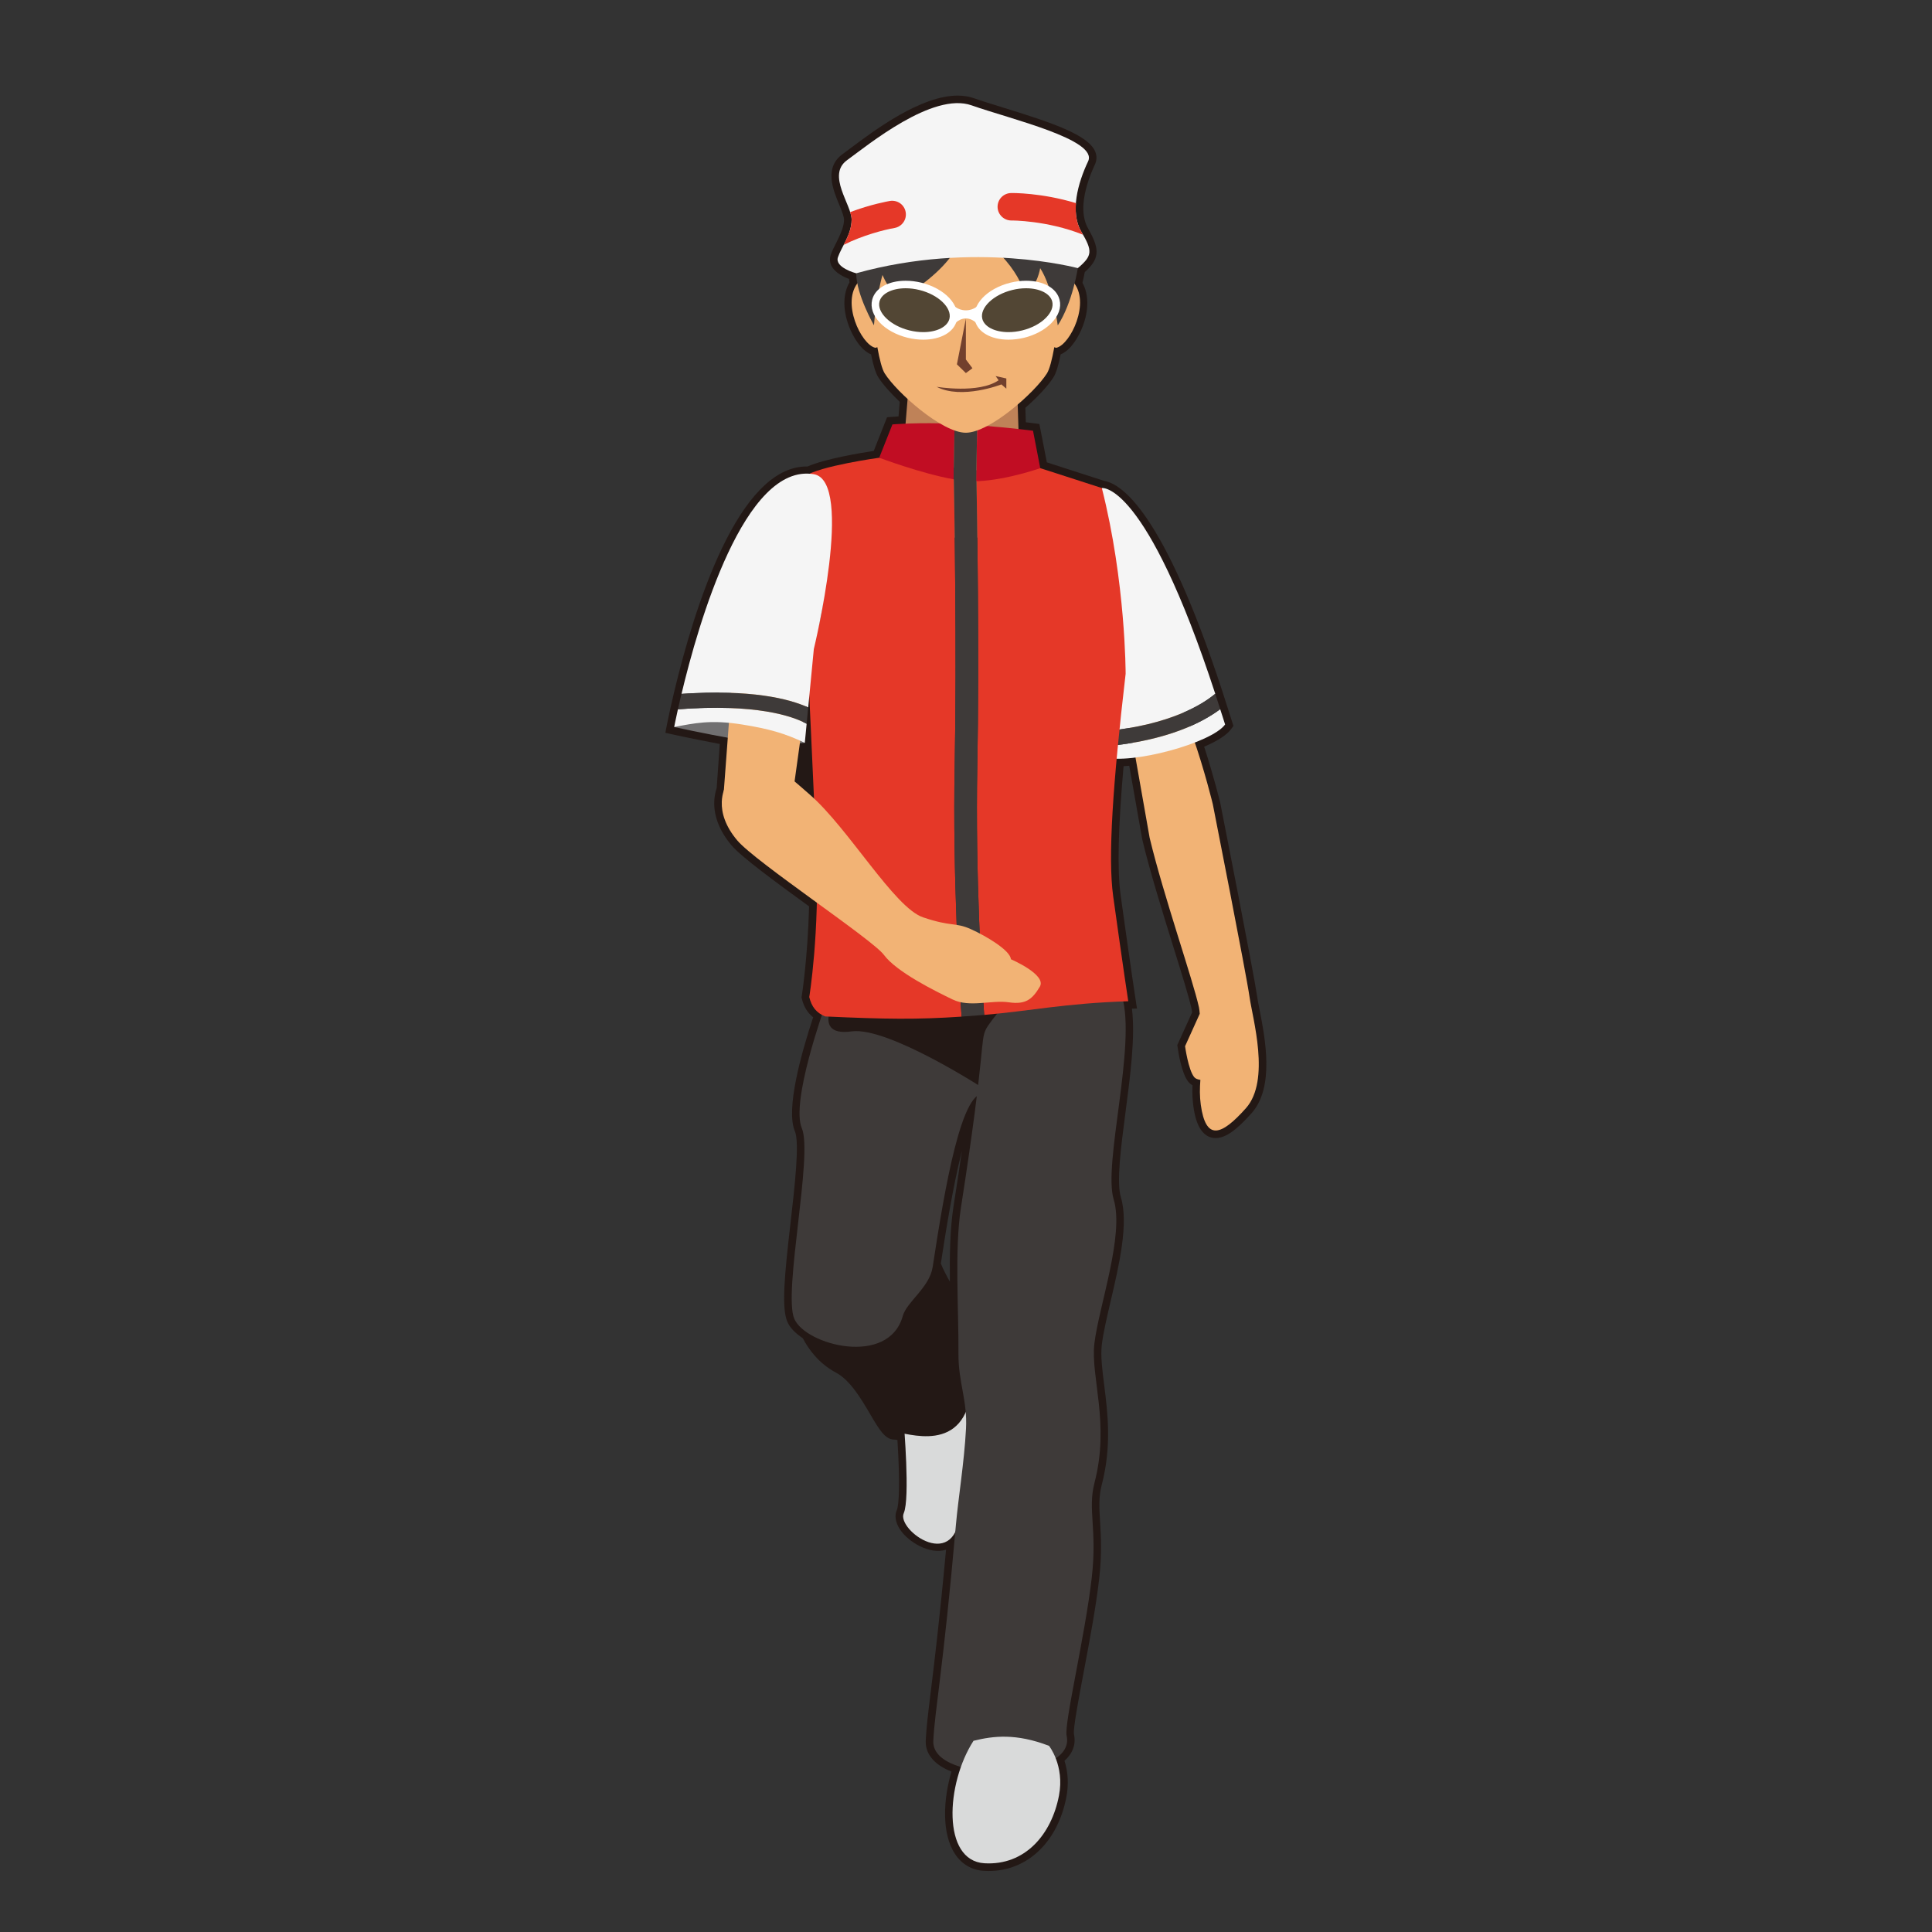 <?xml version="1.0" encoding="utf-8"?>
<!-- Generator: Adobe Illustrator 17.0.0, SVG Export Plug-In . SVG Version: 6.00 Build 0)  -->
<!DOCTYPE svg PUBLIC "-//W3C//DTD SVG 1.1//EN" "http://www.w3.org/Graphics/SVG/1.1/DTD/svg11.dtd">
<svg version="1.1" id="レイヤー_1" xmlns="http://www.w3.org/2000/svg" xmlns:xlink="http://www.w3.org/1999/xlink" x="0px"
	 y="0px" width="64px" height="64px" viewBox="0 0 64 64" style="enable-background:new 0 0 64 64;" xml:space="preserve">
<rect x="0" y="0" width="64" height="64" fill="#333333" stroke="none"/>
<path style="fill:#231815;" d="M32.756,61.979c-0.053,0-0.107-0.002-0.162-0.005
	c-0.401-0.024-0.732-0.217-0.957-0.557c-0.452-0.683-0.39-1.819-0.118-2.731
	c-0.766-0.301-0.867-0.766-0.853-1.031c0.022-0.438,0.08-0.907,0.167-1.619
	c0.116-0.947,0.288-2.34,0.506-4.701c-0.53,0.176-1.254-0.252-1.528-0.674
	c-0.147-0.228-0.184-0.453-0.103-0.637c0.07-0.157,0.115-0.86,0.02-2.322
	C29.686,47.693,29.651,47.688,29.625,47.688c-0.305,0-0.501-0.334-0.798-0.839
	c-0.295-0.502-0.662-1.128-1.132-1.378c-0.572-0.305-0.911-0.775-1.1-1.139
	c-0.265-0.18-0.433-0.358-0.513-0.547c-0.199-0.464-0.093-1.55,0.106-3.282
	c0.136-1.182,0.305-2.653,0.144-3.029c-0.312-0.729,0.217-2.604,0.605-3.774
	c-0.189-0.153-0.31-0.352-0.373-0.611l-0.012-0.05l0.008-0.05
	c0.002-0.012,0.195-1.228,0.242-2.964c-1.118-0.813-2.246-1.639-2.571-2.024
	c-0.39-0.463-0.587-0.963-0.571-1.446c0.005-0.15,0.033-0.302,0.081-0.45
	l0.103-1.46c-0.931-0.176-1.565-0.317-1.565-0.317l-0.238-0.053l0.046-0.239
	c0,0,0.045-0.232,0.125-0.593c0.033-0.149,0.073-0.32,0.119-0.515
	c0.666-2.792,2.121-7.475,4.39-7.475l0.028,0.001
	c0.573-0.254,1.776-0.453,2.195-0.517l0.441-1.115l0.155-0.012
	c0,0,0.082-0.007,0.225-0.015l0.04-0.484C29.489,13.009,29.233,12.718,29.096,12.5
	c-0.087-0.138-0.163-0.377-0.241-0.762c-0.331-0.13-0.602-0.579-0.737-0.943
	c-0.204-0.549-0.194-1.067,0.023-1.442c-0.007-0.04-0.012-0.078-0.017-0.114
	c-0.186-0.069-0.456-0.203-0.571-0.416c-0.065-0.12-0.077-0.251-0.034-0.379
	c0.043-0.128,0.114-0.27,0.191-0.418c0.06-0.117,0.102-0.212,0.141-0.307
	c0.02-0.046,0.033-0.078,0.044-0.111c0.045-0.133,0.065-0.235,0.065-0.334
	c0-0.036-0.013-0.093-0.037-0.172C27.891,7,27.844,6.888,27.796,6.77
	c-0.201-0.484-0.503-1.217,0.117-1.666l0.249-0.185
	C28.979,4.307,30.5,3.167,31.725,3.167c0.195,0,0.377,0.03,0.542,0.088
	c0.266,0.094,0.602,0.197,0.964,0.309c1.63,0.502,2.803,0.901,3.044,1.446
	c0.064,0.146,0.062,0.299-0.005,0.442c-0.214,0.452-0.349,0.913-0.378,1.296
	c-0.011,0.145-0.006,0.286,0.015,0.422c0.033,0.173,0.072,0.284,0.126,0.375
	C36.051,7.575,36.062,7.598,36.073,7.622c0.369,0.653,0.342,0.962-0.139,1.392
	c-0.015,0.079-0.039,0.204-0.076,0.356c0.211,0.377,0.215,0.895,0.009,1.44
	c-0.136,0.358-0.403,0.798-0.731,0.928c-0.078,0.386-0.153,0.625-0.24,0.763
	c-0.171,0.271-0.514,0.644-0.93,1.008l0.016,0.479
	c0.178,0.021,0.272,0.034,0.272,0.034l0.177,0.024l0.247,1.27l1.899,0.613
	l-0.001,0.001c0.56,0.094,1.955,0.972,3.918,6.975l0.365,1.142l-0.075,0.102
	c-0.145,0.198-0.438,0.39-0.895,0.586c0.312,0.956,0.526,1.833,0.529,1.842
	c0.048,0.242,1.121,5.689,1.222,6.406c0.016,0.117,0.046,0.269,0.081,0.447
	c0.189,0.967,0.507,2.585-0.261,3.446c-0.514,0.577-0.869,0.823-1.189,0.823
	c-0.592,0-0.704-0.803-0.741-1.067c-0.028-0.213-0.038-0.433-0.027-0.682
	c-0.054-0.029-0.099-0.066-0.136-0.111c-0.229-0.282-0.338-1.007-0.357-1.149
	L39,34.618l0.489-1.077c-0.004-0.04-0.007-0.079-0.015-0.116
	c-0.087-0.396-0.326-1.163-0.603-2.051c-0.363-1.167-0.774-2.489-1.032-3.565
	l-0.431-2.442c-0.064,0.006-0.127,0.01-0.188,0.014
	c-0.181,2.047-0.212,3.445-0.098,4.27c0.332,2.396,0.499,3.479,0.499,3.479
	l0.043,0.278l-0.167,0.006c0.115,0.926-0.053,2.21-0.216,3.455
	c-0.148,1.13-0.301,2.297-0.151,2.791c0.264,0.868-0.058,2.245-0.342,3.46
	c-0.124,0.533-0.242,1.037-0.288,1.414s0.012,0.828,0.078,1.351
	c0.113,0.896,0.255,2.012-0.08,3.297c-0.107,0.408-0.085,0.771-0.056,1.229
	c0.028,0.469,0.064,1.052-0.028,1.868c-0.109,0.957-0.326,2.11-0.519,3.129
	c-0.164,0.873-0.351,1.861-0.319,2.04c0.073,0.326-0.038,0.634-0.313,0.881
	c0.12,0.385,0.141,0.787,0.062,1.199C35.042,61.016,34.033,61.979,32.756,61.979z
	 M32.012,49.438l-0.118,1.318c-0.246,2.752-0.437,4.309-0.564,5.34
	c-0.086,0.7-0.143,1.163-0.165,1.583c-0.017,0.336,0.456,0.526,0.739,0.609
	l0.253,0.075l-0.089,0.249c-0.347,0.977-0.354,2.017-0.015,2.528
	c0.138,0.209,0.325,0.317,0.57,0.332c1.33,0.091,2.016-1.018,2.21-2.04
	c0.072-0.381,0.039-0.751-0.099-1.1l-0.074-0.186l0.166-0.113
	c0.286-0.194,0.286-0.367,0.261-0.48c-0.055-0.247,0.064-0.901,0.316-2.24
	c0.19-1.01,0.406-2.154,0.514-3.093c0.088-0.772,0.055-1.308,0.025-1.78
	c-0.03-0.484-0.057-0.901,0.07-1.388c0.312-1.191,0.182-2.209,0.068-3.107
	c-0.07-0.555-0.132-1.034-0.078-1.474c0.049-0.404,0.17-0.921,0.298-1.468
	c0.256-1.096,0.574-2.46,0.35-3.201c-0.181-0.597-0.035-1.711,0.134-3
	c0.168-1.278,0.357-2.727,0.175-3.577l-0.063-0.292l0.188-0.006
	c-0.068-0.459-0.222-1.501-0.459-3.21c-0.125-0.905-0.088-2.369,0.116-4.607
	l0.021-0.232l0.232,0.005c0.204,0.01,0.393-0.017,0.587-0.04l0.235-0.029
	l0.51,2.892c0.251,1.045,0.66,2.359,1.021,3.519
	c0.28,0.899,0.521,1.676,0.613,2.093c0.013,0.06,0.019,0.12,0.024,0.181
	l0.006,0.065l-0.021,0.122l-0.456,1.006c0.05,0.324,0.147,0.706,0.233,0.824
	c0.003-0.003,0.013,0.002,0.052,0.008l0.231,0.034l-0.019,0.232
	c-0.023,0.297-0.02,0.542,0.013,0.772c0.069,0.502,0.188,0.636,0.245,0.636
	c0.07,0,0.289-0.063,0.816-0.655c0.603-0.677,0.314-2.142,0.143-3.018
	c-0.036-0.188-0.068-0.351-0.086-0.475c-0.098-0.703-1.203-6.311-1.214-6.368l0,0
	c0,0-0.244-0.997-0.589-2.012l-0.077-0.227l0.223-0.087
	c0.474-0.185,0.703-0.331,0.812-0.423l-0.28-0.876
	c-2.134-6.524-3.488-6.643-3.502-6.644l-0.061,0.01l-0.034-0.021l-2.181-0.704
	l-0.233-1.206c-0.076-0.009-0.176-0.021-0.298-0.034l-0.216-0.024l-0.037-1.151
	l0.092-0.078c0.407-0.348,0.77-0.73,0.922-0.974
	c0.028-0.045,0.105-0.211,0.209-0.778l0.048-0.26l0.274,0.066
	c0.059-0.045,0.256-0.256,0.396-0.629c0.163-0.432,0.159-0.833-0.013-1.076
	l-0.066-0.094l0.028-0.112c0.074-0.291,0.107-0.502,0.108-0.507l0.015-0.092
	l0.071-0.06c0.353-0.298,0.373-0.332,0.108-0.797l0.166-0.223l-0.216,0.126
	c-0.084-0.143-0.142-0.307-0.178-0.501c-0.037-0.225-0.044-0.405-0.029-0.587
	c0.043-0.568,0.255-1.114,0.425-1.472c-0.169-0.405-1.775-0.901-2.735-1.197
	c-0.369-0.114-0.711-0.219-0.982-0.315c-0.112-0.04-0.238-0.06-0.376-0.06
	c-1.058,0-2.547,1.116-3.263,1.653l-0.256,0.19
	c-0.28,0.202-0.161,0.555,0.052,1.069c0.055,0.132,0.106,0.259,0.143,0.374
	c0.042,0.132,0.061,0.232,0.061,0.322c0,0.154-0.029,0.312-0.092,0.494
	c-0.015,0.044-0.033,0.089-0.052,0.134c-0.049,0.117-0.096,0.224-0.147,0.324
	c-0.081,0.157-0.141,0.271-0.176,0.376c0.025,0.045,0.24,0.158,0.432,0.209
	l0.186,0.05l0,0.192c0,0.079,0.012,0.175,0.038,0.3l0.022,0.108
	L28.608,9.55c-0.173,0.239-0.181,0.639-0.021,1.07
	c0.135,0.362,0.322,0.574,0.421,0.637l0.254-0.061l0.048,0.26
	c0.104,0.567,0.18,0.733,0.208,0.778c0.125,0.2,0.393,0.496,0.716,0.793
	l0.09,0.083l-0.096,1.166l-0.221,0.009c-0.11,0.004-0.202,0.009-0.271,0.013
	l-0.433,1.093l-0.144,0.02c-0.462,0.065-1.768,0.285-2.247,0.52l-0.059,0.029
	l-0.131-0.006c-1.386,0-2.845,2.651-3.904,7.091
	c-0.045,0.191-0.085,0.36-0.117,0.507c-0.03,0.133-0.054,0.249-0.074,0.341
	c0.296,0.062,0.844,0.176,1.527,0.303l0.221,0.041l-0.146,1.966
	c-0.046,0.164-0.065,0.266-0.068,0.371c-0.013,0.362,0.14,0.734,0.453,1.106
	c0.296,0.351,1.514,1.237,2.589,2.019l0.106,0.077l-0.003,0.13
	c-0.037,1.654-0.204,2.845-0.243,3.11c0.05,0.17,0.139,0.278,0.296,0.367
	l0.18,0.103l-0.066,0.195c-0.597,1.756-0.863,3.168-0.679,3.597
	c0.199,0.465,0.093,1.551-0.106,3.283c-0.136,1.182-0.305,2.653-0.144,3.029
	c0.031,0.072,0.122,0.193,0.381,0.361l0.058,0.037l0.03,0.062
	c0.15,0.304,0.43,0.72,0.918,0.979c0.594,0.316,1.001,1.01,1.328,1.566
	c0.137,0.233,0.325,0.553,0.409,0.601c0.025-0.012,0.136,0.011,0.274,0.037
	l0.26,0.051l0.014,0.191c0.106,1.514,0.09,2.438-0.049,2.751
	c-0.002,0.013,0.007,0.095,0.115,0.229c0.165,0.206,0.49,0.425,0.767,0.425
	c0.168,0,0.287-0.081,0.375-0.257L32.012,49.438z M32.01,44.728l-0.503-1.105
	c-0.138-0.303-0.289-0.576-0.425-0.824c-0.172-0.312-0.321-0.582-0.408-0.838
	l-0.02-0.058l0.009-0.062c0.467-3.058,0.906-5.2,1.536-5.718l0.483-0.396
	l-0.077,0.62c-0.129,1.046-0.301,2.254-0.525,3.692
	c-0.149,0.952-0.123,2.188-0.098,3.384L32.01,44.728z M31.167,41.854
	c0.067,0.178,0.174,0.378,0.299,0.604c-0.01-0.894,0.006-1.766,0.121-2.497
	c0.103-0.659,0.195-1.27,0.277-1.838C31.549,39.371,31.297,41.003,31.167,41.854z
	 M27.244,27.063l-0.517-0.488c-0.022-0.022-0.044-0.045-0.065-0.063l-0.107-0.093
	c-0.14-0.122-0.269-0.234-0.394-0.338l-0.106-0.089l0.222-1.607l0.154-0.01
	l0.129-1.343l0.499,0.012L27.244,27.063z"/>
<g>
	<path style="fill:#D9DADA;" d="M29.938,47.125c0,0,0.215,2.515,0,3c-0.25,0.562,1.812,2.062,1.875-0.188
		S34.312,44.938,29.938,47.125z"/>
	<path style="fill:#231815;" d="M26.625,43.75c0,0,0.25,1,1.188,1.5s1.438,2.188,1.812,2.188s2.375,0.812,2.562-1.5
		s-1.344-3.531-1.344-4.406S26.312,39.562,26.625,43.75z"/>
	<path style="fill:#3E3A39;" d="M27.312,33.375c0,0-1.125,3.125-0.75,4s-0.625,5.438-0.25,6.312s3.125,1.594,3.594-0.094
		c0.13-0.468,0.887-0.943,0.99-1.622c0.395-2.598,0.978-6.052,1.771-5.722
		C33.653,36.661,33.125,28.688,27.312,33.375z"/>
	<path style="fill:#231815;" d="M32.625,36.083c0,0-3.203-2.085-4.417-1.917
		c-1.5,0.208-0.333-1.458-0.333-1.458l5.375-0.042L32.625,36.083z"/>
	<path style="fill:#3E3A39;" d="M37.167,33c0.482,1.622-0.632,5.551-0.275,6.731
		c0.358,1.18-0.49,3.543-0.639,4.772c-0.133,1.094,0.519,2.639,0.004,4.615
		C36.025,50.006,36.349,50.651,36.167,52.25c-0.223,1.957-0.923,4.848-0.833,5.25
		c0.333,1.5-4.49,1.617-4.417,0.167c0.054-1.064,0.322-2.314,0.75-7.167
		c0.076-0.861,0.273-2.047,0.333-3.167c0.051-0.945-0.257-1.537-0.25-2.5
		C31.76,43.362,31.618,41.38,31.833,40c0.833-5.333,0.625-5.5,0.833-5.917
		C32.875,33.667,36.132,29.518,37.167,33z"/>
	<path style="fill:#D9DADA;" d="M34.75,57.833c0,0,0.521,0.649,0.33,1.647
		c-0.246,1.291-1.128,2.324-2.471,2.243c-1.412-0.085-1.277-2.64-0.36-4.057
		C32.917,57.5,33.667,57.417,34.75,57.833z"/>
</g>
<path style="fill:#717071;" d="M22.333,24.083c0,0,0.885,0.198,2.104,0.417
	s2.223,0.108,2.223,0.108L25,22.062L22.333,24.083z"/>
<path style="fill:#F2B375;" d="M37.333,23.5c0,0-0.081-0.945,0.833-1.167
	c0.915-0.221,2.009,4.303,2.009,4.303s1.116,5.663,1.216,6.381
	c0.1,0.718,0.704,2.77-0.118,3.693c-0.822,0.923-1.329,1.085-1.495-0.112
	c-0.039-0.278-0.035-0.554-0.014-0.826c-0.086-0.013-0.161-0.038-0.204-0.09
	c-0.197-0.242-0.303-1.025-0.303-1.025l0.486-1.074
	c-0.007-0.071-0.01-0.143-0.025-0.21c-0.202-0.924-1.178-3.712-1.635-5.622
	L37.333,23.5z"/>
<polygon style="fill:#F2B375;" points="24.283,22.106 23.957,26.477 26.194,26.805 26.833,22.191 
	"/>
<g>
	<g>
		<path style="fill:#F5F5F5;" d="M40.583,24c-0.458,0.625-3.125,1.333-4,1.083l0.018-0.357
			c2.091-0.194,3.249-0.806,3.819-1.234C40.475,23.665,40.528,23.819,40.583,24z"/>
		<path style="fill:#F5F5F5;" d="M36.75,21.792c0,0-1.283-3.213-0.25-5.625c0,0,1.448-0.247,3.757,6.815
			c-0.423,0.355-1.492,1.026-3.63,1.239L36.75,21.792z"/>
		<path style="fill:#3E3A39;" d="M40.257,22.982c0.054,0.165,0.109,0.337,0.164,0.51
			c-0.57,0.429-1.728,1.041-3.819,1.234l0.026-0.506
			C38.764,24.008,39.833,23.337,40.257,22.982z"/>
	</g>
	<polygon style="fill:#BF8258;" points="29.688,17.809 33.855,17.809 33.693,12.809 30.099,12.809 	"/>
	<g>
		<path style="fill:#E53828;" d="M32.375,25.382c0.07-3.666-0.007-8.394-0.033-9.8
			c0.03,0.002,0.058,0.006,0.087,0.008c0.952,0.061,2.031-0.082,2.031-0.082
			L36.5,16.167c0.792,3.125,0.788,6.154,0.788,6.154
			c-0.425,3.646-0.591,6.08-0.413,7.363c0.333,2.4,0.5,3.483,0.5,3.483
			c-2.105,0.068-3.262,0.326-4.773,0.453C32.529,32.584,32.306,29.026,32.375,25.382z"/>
		<path style="fill:#E53828;" d="M26.75,21.792c1.333-2.917-0.083-6.017-0.083-6.017
			c0.471-0.337,2.458-0.612,2.458-0.612l2.465,0.33
			c0.024,1.268,0.107,6.133,0.035,9.875c-0.07,3.677,0.156,7.265,0.229,8.309
			c-1.483,0.1-2.51,0.086-4.52-0.006c-0.291-0.121-0.446-0.315-0.526-0.642
			c0,0,0.35-2.126,0.235-4.861C26.967,26.394,26.75,21.792,26.75,21.792z"/>
		<path style="fill:#3E3A39;" d="M31.625,25.368c0.072-3.743-0.011-8.607-0.035-9.875
			l0.088,0.012l0.406,0.054c0.083,0.011,0.171,0.017,0.258,0.023
			c0.026,1.406,0.103,6.134,0.033,9.8c-0.069,3.644,0.154,7.201,0.227,8.237
			c-0.02,0.002-0.039,0.004-0.06,0.006c-0.243,0.02-0.47,0.037-0.688,0.051
			C31.781,32.633,31.555,29.044,31.625,25.368z"/>
	</g>
	<g>
		<path style="fill:#C10D23;" d="M29.125,15.163l0.438-1.104c0,0,0.875-0.075,2.059-0.02
			l-0.033,1.838C30.54,15.694,29.125,15.163,29.125,15.163z"/>
		<path style="fill:#C10D23;" d="M32.415,14.089c1.126,0.087,1.805,0.18,1.805,0.18
			l0.24,1.239c0,0-1.089,0.387-2.059,0.431c-0.022,0.001-0.042-0.002-0.063-0.001
			l0.034-1.853C32.385,14.087,32.401,14.088,32.415,14.089z"/>
		<path style="fill:#3E3A39;" d="M31.654,15.89c-0.021-0.003-0.044-0.009-0.066-0.013
			l0.033-1.838c0.014,0.001,0.026,0.001,0.04,0.001
			C31.773,14.046,31.884,14.051,32,14.059c0.13,0.009,0.251,0.018,0.371,0.027
			l-0.034,1.853c-0.129,0.004-0.256,0.006-0.377-0.005
			C31.866,15.925,31.759,15.907,31.654,15.89z"/>
	</g>
	<g>
		<path style="fill:#F5F5F5;" d="M22.576,22.986c0.558-2.337,2.085-7.666,4.383-7.277
			c1.354,0.229,0,5.792,0,5.792l-0.186,1.935
			C26.131,23.142,24.881,22.831,22.576,22.986z"/>
		<path style="fill:#F5F5F5;" d="M26.721,23.975l-0.061,0.633C26,24.292,25.465,24.141,24.583,24
			c-1.042-0.167-1.583-0.042-2.25,0.083c0,0,0.045-0.23,0.124-0.587
			C25.041,23.305,26.242,23.716,26.721,23.975z"/>
		<path style="fill:#3E3A39;" d="M26.773,23.435l-0.052,0.54
			c-0.479-0.259-1.68-0.67-4.264-0.479c0.033-0.148,0.072-0.318,0.118-0.511
			C24.881,22.831,26.131,23.142,26.773,23.435z"/>
	</g>
</g>
<path style="fill:#F2B375;" d="M26.826,26.323c1.279,1.111,2.798,3.742,3.749,4.064
	c0.951,0.323,1.06,0.157,1.581,0.39c0.521,0.233,1.316,0.712,1.331,0.999
	c0,0,1.196,0.512,0.958,0.91c-0.238,0.398-0.45,0.602-1.026,0.517
	c-0.577-0.085-1.291,0.183-1.865-0.095c-0.574-0.277-1.854-0.909-2.273-1.476
	c-0.378-0.512-4.254-3.075-4.859-3.793c-0.396-0.47-0.525-0.908-0.512-1.276
	c0.019-0.538,0.342-0.924,0.578-1.033C25.495,25.07,25.966,25.575,26.826,26.323z
	"/>
<g id="head_13_">
	<path style="fill:#F2B375;" d="M35.544,9.332c-0.113-0.127-0.22-0.17-0.323-0.182
		c0.084-0.901,0.131-1.636,0.131-1.636l-3.357-1.196l-3.357,1.196
		c0,0,0.048,0.736,0.131,1.636c-0.103,0.012-0.209,0.055-0.323,0.182
		c-0.599,0.671,0.085,2.078,0.543,2.187c0.027,0.006,0.049-0.013,0.074-0.018
		c0.074,0.406,0.155,0.727,0.243,0.867c0.397,0.632,1.898,1.967,2.688,1.967
		s2.291-1.335,2.688-1.967c0.088-0.14,0.169-0.46,0.243-0.867
		c0.025,0.006,0.047,0.025,0.074,0.018C35.458,11.411,36.142,10.004,35.544,9.332z"
		/>
	<path style="fill:#72402D;" d="M31.026,12.813c0,0,1.402,0.237,2.054-0.217l-0.099-0.138
		l0.355,0.079v0.338l-0.163-0.141C33.174,12.734,31.856,13.247,31.026,12.813z"/>
	<polygon style="fill:#72402D;" points="31.996,10.557 31.996,11.908 32.213,12.198 31.996,12.359 
		31.699,12.069 	"/>
	<path style="fill:#3E3A39;" d="M35.704,8.883c0,0-0.172,1.139-0.664,1.896
		c0,0-0.164-1.252-0.583-1.896c0,0-0.078,0.568-0.494,0.889
		c0,0-0.309-1.343-2.047-2.214c0,0,0.031,1.097-2.164,2.384
		c0,0-0.32-0.378-0.519-0.833c0,0-0.218,0.755-0.282,1.668
		c0,0-0.588-1.025-0.588-1.725s3.519-2.214,3.519-2.214L35.704,8.883z"/>
	<path style="fill:#F5F5F5;" d="M28.362,9.053c0,0-0.719-0.189-0.605-0.53
		c0.114-0.341,0.454-0.757,0.454-1.249s-0.833-1.476-0.151-1.968
		c0.681-0.492,2.838-2.271,4.125-1.816s4.201,1.135,3.86,1.854
		s-0.605,1.684-0.227,2.327c0.378,0.643,0.378,0.795-0.114,1.211
		C35.704,8.883,32.298,7.956,28.362,9.053z"/>
	<path style="fill:#E53828;" d="M35.644,6.729c-1.136-0.345-2.103-0.337-2.152-0.334
		c-0.251,0.004-0.45,0.211-0.446,0.462c0.004,0.248,0.208,0.447,0.455,0.447
		c0.002,0,0.004,0,0.007,0c-0.002-0.001,1.173-0.006,2.362,0.468
		c-0.02-0.036-0.029-0.06-0.052-0.099C35.658,7.401,35.617,7.072,35.644,6.729z"/>
	<path style="fill:#E53828;" d="M30.002,7.027C29.959,6.781,29.732,6.617,29.478,6.657
		C29.43,6.665,28.846,6.768,28.162,7.027c0.028,0.09,0.049,0.175,0.049,0.247
		c0,0.31-0.135,0.587-0.263,0.837c0.631-0.318,1.346-0.501,1.684-0.559
		C29.878,7.509,30.045,7.274,30.002,7.027z"/>
	<g>
		
			<ellipse transform="matrix(0.971 -0.238 0.238 0.971 -1.478 8.321)" style="fill:#524634;" cx="33.699" cy="10.276" rx="1.318" ry="0.815"/>
		<path style="fill:#FFFFFF;" d="M33.407,11.252c-0.58,0-1.016-0.249-1.11-0.633
			c-0.125-0.512,0.392-1.063,1.179-1.256c0.172-0.042,0.346-0.063,0.515-0.063
			c0.58,0,1.016,0.249,1.109,0.633c0.063,0.255-0.033,0.528-0.27,0.769
			c-0.221,0.225-0.544,0.398-0.908,0.488C33.75,11.23,33.576,11.252,33.407,11.252z
			 M33.99,9.549c-0.149,0-0.303,0.019-0.456,0.057
			c-0.628,0.154-1.083,0.591-0.994,0.954c0.065,0.265,0.414,0.442,0.867,0.442
			c0.149,0,0.303-0.019,0.456-0.057c0.319-0.078,0.6-0.228,0.788-0.42
			c0.174-0.177,0.247-0.366,0.206-0.534C34.793,9.727,34.444,9.549,33.99,9.549z"
			/>
	</g>
	<g>
		
			<ellipse transform="matrix(-0.971 -0.238 0.238 -0.971 57.266 27.47)" style="fill:#524634;" cx="30.292" cy="10.276" rx="1.318" ry="0.815"/>
		<path style="fill:#FFFFFF;" d="M30.584,11.252L30.584,11.252
			c-0.169,0-0.343-0.021-0.515-0.063c-0.786-0.193-1.303-0.745-1.178-1.256
			c0.095-0.384,0.53-0.633,1.11-0.633c0.169,0,0.342,0.021,0.515,0.063
			c0.786,0.193,1.303,0.745,1.178,1.256C31.6,11.003,31.164,11.252,30.584,11.252
			z M30.001,9.549c-0.454,0-0.802,0.178-0.867,0.442
			C29.045,10.354,29.5,10.792,30.128,10.945c0.153,0.038,0.306,0.057,0.456,0.057l0,0
			c0.454,0,0.802-0.178,0.867-0.442c0.089-0.363-0.366-0.8-0.995-0.954
			C30.303,9.568,30.15,9.549,30.001,9.549z"/>
	</g>
	<path style="fill:#FFFFFF;" d="M32.438,10.085c0,0-0.155,0.195-0.442,0.195
		s-0.442-0.195-0.442-0.195v0.72c0,0,0.171-0.256,0.442-0.256
		s0.442,0.256,0.442,0.256V10.085z"/>
</g>
<g>
</g>
<g>
</g>
<g>
</g>
<g>
</g>
<g>
</g>
<g>
</g>
</svg>
